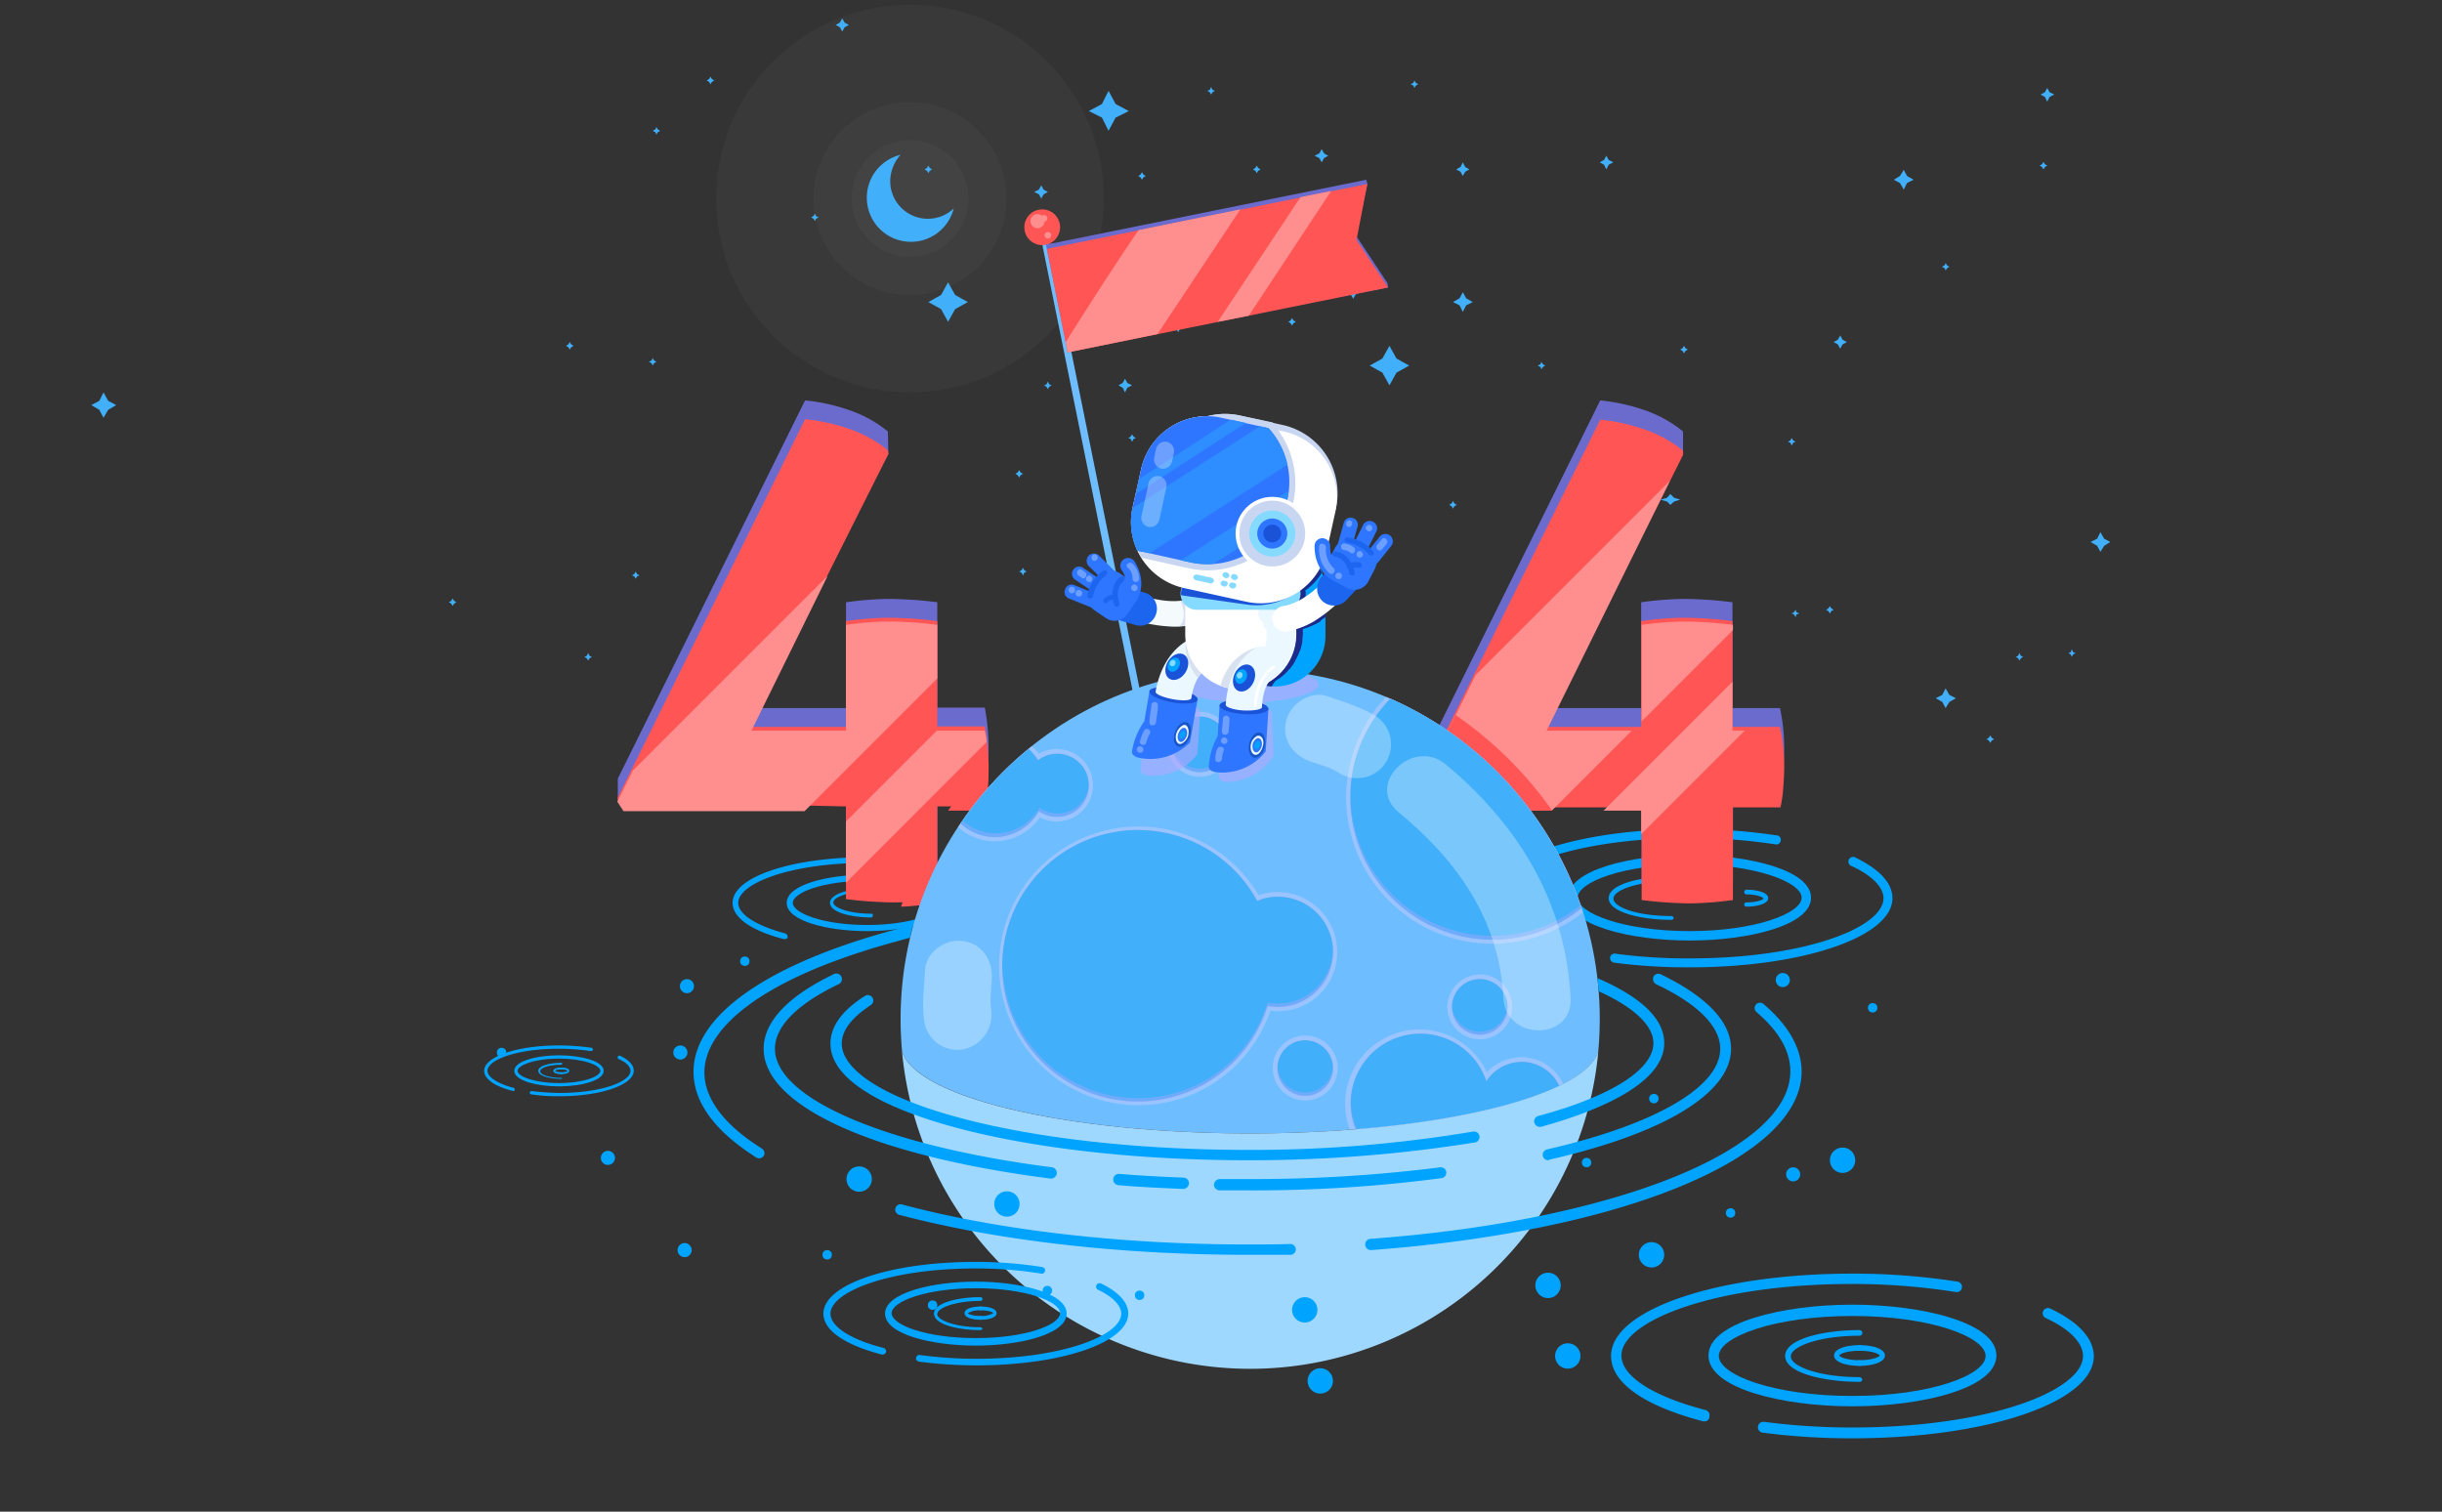<svg id="OBJECTS" xmlns="http://www.w3.org/2000/svg" viewBox="0 0 519 321.3"><rect x="0" y="0" width="519" height="321.3" fill="#333333" stroke="none"/><defs><clipPath id="clip-path"><path d="M339.9 222c0 10.5-33.2 18.9-74.2 18.9s-74.2-8.5-74.2-18.9c-6-13.9-14.7-98.7 74.2-98.7 95.8 0 77.9 88.8 74.2 98.7z" fill="none"/></clipPath><style>.cls-16,.cls-2{fill:#fff}.cls-2{opacity:.03;isolation:isolate}.cls-3{fill:#41aff9}.cls-4{fill:#00a4ff}.cls-11{opacity:.4}.cls-6{fill:#6ebdff}.cls-7{fill:#f55}.cls-8{fill:#6b6bce}.cls-9{fill:#ff8f8f}.cls-10{clip-path:url(#clip-path)}.cls-12{fill:#dad0ff}.cls-13{fill:#b2a7ff}.cls-15{opacity:.3}.cls-20{fill:#d8e1ef}.cls-21{fill:#1c66ef}.cls-22{fill:#2e76ff}.cls-23{fill:#1a53d8}.cls-24{fill:#ebf8ff}.cls-25{fill:#85daff}.cls-26{fill:#1756c7}.cls-27{fill:#c9d6f1}</style></defs><circle class="cls-2" cx="193.4" cy="42.2" r="41.2"/><circle class="cls-2" cx="193.4" cy="42.2" r="20.5"/><circle class="cls-2" cx="193.4" cy="42.2" r="12.4"/><path class="cls-3" d="M197.2 46.5a8 8 0 01-8-8 8.5 8.5 0 012.2-5.6 9.38 9.38 0 1011.3 11.4 8 8 0 01-5.5 2.2zm98.1 27l1.5 2.7 2.7 1.5-2.7 1.5-1.5 2.7-1.5-2.7-2.7-1.5 2.7-1.5 1.5-2.7zm-59.7-54.2l1.5 2.8 2.8 1.5-2.8 1.4-1.5 2.8-1.4-2.8-2.8-1.4 2.8-1.5 1.4-2.8zM201.5 60l1.5 2.7 2.7 1.5-2.7 1.5-1.5 2.7-1.5-2.7-2.7-1.5 2.7-1.5 1.5-2.7zm109.4 2.1l.7 1.3 1.4.8-1.4.7-.7 1.4-.7-1.4-1.4-.7 1.4-.8.7-1.3zm93.7-26l.7 1.3 1.4.8-1.4.7-.7 1.4-.8-1.4-1.3-.7 1.3-.8.8-1.3zm41.8 77l.8 1.4 1.3.7-1.3.8-.8 1.3-.7-1.3-1.4-.8 1.4-.7.7-1.4zm-81.9 36.5l.8 1.4 1.3.8-1.3.7-.8 1.4-.7-1.4-1.4-.7 1.4-.8.7-1.4zm-38.7-7.9l.7 1.3 1.4.8-1.4.7-.7 1.4-.8-1.4-1.3-.7 1.3-.8.8-1.3zm87.7 4.6l.8 1.4 1.4.7-1.4.8-.8 1.3-.7-1.3-1.4-.8 1.4-.7.7-1.4zm-269.3-2.5l.8 1.3 1.3.8-1.3.7-.8 1.4-.7-1.4-1.4-.7 1.4-.8.7-1.3zM355 105l.8.8 1.3.4-1.3.4-.8.7-.7-.7-1.4-.4 1.4-.4.7-.8zm-74.1-73.3l.5.9.9.5-.9.5-.5.9-.5-.9-1-.5 1-.5.5-.9zm19.7-14.6l.3.5.5.3-.5.3-.3.5-.2-.5-.6-.3.6-.3.2-.5zm-33.5 18.1l.3.5.5.3-.5.3-.3.5-.3-.5-.5-.3.5-.3.3-.5zm-9.7-16.7l.3.6.5.2-.5.3-.3.5-.3-.5-.5-.3.5-.2.3-.6zm-14.7 18.1l.3.5.5.3-.5.3-.3.5-.3-.5-.5-.3.5-.3.3-.5zm31.9 31l.3.5.5.3-.5.3-.3.5-.3-.5-.5-.3.5-.3.3-.5zm-34 24.7l.3.5.5.3-.5.2-.3.6-.3-.6-.5-.2.5-.3.3-.5zm15.1 10.5l.3.5.5.3-.5.3-.3.5-.2-.5-.6-.3.6-.3.2-.5zm-38.3 17.9l.3.5.5.3-.5.2-.3.6-.3-.6-.5-.2.5-.3.3-.5zm-82.3.8l.3.5.5.3-.5.2-.3.5-.3-.5-.5-.2.5-.3.3-.5zm-38.9 5.7l.3.5.5.3-.5.3-.3.5-.3-.5-.5-.3.5-.3.3-.5zm28.8 11.6l.3.6.5.2-.5.3-.3.5-.3-.5-.5-.3.5-.2.3-.6zm61.2-10.8l.3.5.5.3-.5.3-.3.5-.3-.5-.5-.3.5-.3.3-.5zm11.9 10l.3.6.5.2-.5.3-.3.5-.3-.5-.5-.3.5-.2.3-.6zm190.8-9.2l.3.5.5.3-.5.3-.3.5-.3-.5-.5-.3.5-.3.3-.5zm-98.3-7.3l.3.5.5.3-.5.2-.3.5-.3-.5-.5-.2.5-.3.3-.5zm90.2-28.4l.3.5.5.3-.5.2-.3.6-.3-.6-.5-.2.5-.3.3-.5zm59.5 44.9l.3.6.5.2-.5.3-.3.5-.2-.5-.5-.3.5-.2.2-.6zM423 156.3l.3.5.5.3-.5.3-.3.5-.3-.5-.5-.3.5-.3.3-.5zm-41.4-26.7l.2.5.6.3-.6.2-.2.6-.3-.6-.5-.2.5-.3.3-.5zm-28.7.8l.3.5.5.3-.5.2-.3.6-.3-.6-.5-.2.5-.3.3-.5zm5-56.9l.3.5.5.3-.5.3-.3.5-.3-.5-.5-.3.5-.3.3-.5zm-236.8-.8l.3.5.5.3-.5.3-.3.5-.3-.5-.5-.3.5-.3.3-.5zm52.1-27.3l.2.5.6.3-.6.3-.2.5-.3-.5-.5-.3.5-.3.3-.5zm24.1-10.2l.3.5.5.3-.5.3-.3.5-.3-.5-.5-.3.5-.3.3-.5zM151 16.3l.3.5.5.3-.5.3-.3.5-.3-.5-.5-.3.5-.3.3-.5zm71.7 64.8l.3.6.5.2-.5.3-.3.5-.3-.5-.5-.3.5-.2.3-.6zm-84-5l.3.5.5.3-.5.3-.3.5-.2-.5-.6-.3.6-.3.2-.5zm274.8-20.2l.3.5.5.3-.5.3-.3.5-.2-.5-.6-.3.6-.3.2-.5zm20.8-21.5l.3.5.5.3-.5.3-.3.5-.3-.5-.5-.3.5-.3.3-.5zM139.5 27l.3.5.5.3-.5.3-.3.5-.2-.5-.6-.3.6-.3.2-.5zm77.1 72.9l.3.5.5.3-.5.3-.3.5-.3-.5-.5-.3.5-.3.3-.5zm92.2 6.6l.3.5.5.3-.5.3-.3.5-.3-.5-.5-.3.5-.3.3-.5zm18.8-29.6l.3.5.5.3-.5.3-.3.5-.2-.5-.6-.3.6-.3.2-.5zm7.1 36.7l.3.5.5.3-.5.3-.3.5-.3-.5-.5-.3.5-.3.3-.5zm94.5 25.2l.3.6.5.2-.5.3-.3.5-.3-.5-.5-.3.5-.2.3-.6zM310.9 34.5l.5 1 .9.5-.9.5-.5.9-.5-.9-.9-.5.9-.5.5-1zm124.2-15.8l.5.9 1 .5-1 .5-.5 1-.5-1-.9-.5.9-.5.5-.9zm-44 52.6l.5.9.9.5-.9.5-.5.9-.5-.9-.9-.5.9-.5.5-.9zM262.6 90.5l.6.9.9.5-.9.5-.6 1-.5-1-.9-.5.9-.5.5-.9zM179 3.9l.5.9.9.5-.9.5-.5.9-.5-.9-.9-.5.9-.5.5-.9zm42.3 35.5l.5.9.9.5-.9.5-.5.9-.5-.9-1-.5 1-.5.5-.9zm17.8 41.1l.5.9 1 .5-1 .5-.5 1-.5-1-.9-.5.9-.5.5-.9zm11.3-12.7l.5.9 1 .5-1 .5-.5.9-.5-.9-.9-.5.9-.5.5-.9zM168 103.6l.5.9.9.5-.9.6-.5.9-.5-.9-.9-.6.9-.5.5-.9zm173.4-70.5l.5.9 1 .5-1 .5-.5 1-.5-1-.9-.5.9-.5.5-.9zm-53.8 27.5l.5 1 .9.5-.9.5-.5.9-.5-.9-.9-.5.9-.5.5-1z"/><path class="cls-4" d="M166.8 199.6h-.2c-7-1.8-10.9-4.6-10.9-7.7 0-5.5 12.5-9.7 28.5-9.7a81.25 81.25 0 0112.4.9c.3.1.6.4.5.7s-.4.6-.7.5a78.6 78.6 0 00-12.2-.9c-16.3 0-27.3 4.4-27.3 8.5 0 2.4 3.7 4.8 10 6.5a.79.79 0 01.5.8c0 .2-.3.4-.6.4z"/><path class="cls-4" d="M184.3 197.9c-8.3 0-17.1-2.1-17.1-6s8.8-6 17.1-6 17.1 2.1 17.1 6-8.9 6-17.1 6zm0-10.7c-9.3 0-15.8 2.5-15.8 4.7s6.5 4.7 15.8 4.7 15.8-2.5 15.8-4.7-6.5-4.7-15.8-4.7z"/><path class="cls-4" d="M185.2 195c-4.3 0-8.8-1.1-8.8-3.1s4.5-3.1 8.8-3.1a.3.3 0 010 .6c-4.8 0-8.1 1.3-8.1 2.4s3.3 2.4 8.1 2.4a.27.27 0 01.3.3c0 .3-.2.5-.3.5zm173.9 10.6a119 119 0 01-16.1-1 1 1 0 01-.8-1.1.94.94 0 011.1-.8 115.52 115.52 0 0015.8 1c24.6 0 41.2-6.6 41.2-12.8 0-2.3-2.4-4.8-6.7-6.8a1 1 0 11.8-1.8c5.1 2.5 7.8 5.4 7.8 8.6 0 8.2-19 14.7-43.1 14.7zm-26.4-3h-.2c-10.6-2.8-16.5-6.9-16.5-11.7 0-8.2 18.9-14.7 43.1-14.7a124.87 124.87 0 0118.8 1.4 1 1 0 01-.3 1.9 120.84 120.84 0 00-18.5-1.4c-24.6 0-41.2 6.6-41.2 12.8 0 3.7 5.6 7.3 15.1 9.8a1 1 0 01.7 1.2 1.2 1.2 0 01-1 .7z"/><path class="cls-4" d="M359.1 199.9c-12.5 0-25.8-3.2-25.8-9.1s13.3-9.1 25.8-9.1 25.8 3.2 25.8 9.1-13.3 9.1-25.8 9.1zm0-16.2c-14.1 0-23.8 3.8-23.8 7.1s9.8 7.1 23.8 7.1 23.8-3.8 23.8-7.1-9.8-7.1-23.8-7.1z"/><path class="cls-4" d="M355.2 195.5c-6.4 0-13.3-1.6-13.3-4.6s6.8-4.6 13.3-4.6a.5.5 0 010 1c-7.2 0-12.3 1.9-12.3 3.7s5 3.7 12.3 3.7a.47.47 0 01.5.5c0 .1-.3.3-.5.3zm16-2.8c2.2 0 4.6-.6 4.6-1.8s-2.4-1.8-4.6-1.8a.5.5 0 000 1c2.3 0 3.5.6 3.6.9-.1.2-1.3.8-3.6.8a.47.47 0 00-.5.5.46.46 0 00.5.4z"/><path transform="rotate(-11.48 225.167 63.281)" style="isolation:isolate" opacity=".4" fill="#ffa53e" d="M224.59 51.61h1.2v23.4h-1.2z"/><path class="cls-6" d="M244.1 155.8a.78.78 0 01-.6.9.78.78 0 01-.9-.6l-21-103.7a.78.78 0 01.6-.9.78.78 0 01.9.6z"/><circle class="cls-7" cx="221.5" cy="48.3" r="3.8"/><path class="cls-8" d="M294.9 60.2l.1.9-68.2 13-4.5-22.1 68.1-13.8.2.9-2.4 11 6.7 10.1zm-95.7 90.3V128c-1.7-.2-3.4-.4-5.1-.5s-3.4-.2-5.1-.2-3.1.1-4.6.2-3 .3-4.6.5v22.5h-20.1l29.1-54-.1-4.8a26.64 26.64 0 00-8.4-4.6 40.81 40.81 0 00-9.2-2l-39.8 80.4v4.4l48.5-2.5v19.7c1.7.2 3.4.4 5.1.5s3.4.2 5.1.2 3.1-.1 4.6-.2 3-.3 4.6-.5v-19.7h10.1a26.54 26.54 0 00.6-4.2c.1-1.5.2-3 .2-4.4a46 46 0 00-.8-8.4h-10.1zm179.1 0h-10.1V128c-1.7-.2-3.4-.4-5.1-.5s-3.4-.2-5.1-.2-3.1.1-4.6.2-3 .3-4.6.5v22.5h-20.1l29-58.8a26.64 26.64 0 00-8.4-4.6 40.81 40.81 0 00-9.2-2l-39.8 80.4 1.3 2h47.3v19.7c1.7.2 3.4.4 5.1.5s3.4.2 5.1.2 3.1-.1 4.6-.2 3-.3 4.6-.5v-19.7h10.1a26.54 26.54 0 00.6-4.2c.1-1.5.2-3 .2-4.4a40 40 0 00-.9-8.4z"/><path class="cls-8" d="M357.7 91.8v4.9h-1.9l-2.7-1.2a9.21 9.21 0 01-.6-2.4c.1-.5-.5-1.1 0-1.2"/><path class="cls-7" d="M295 61.1l-68.1 13.8-4.4-22 68.1-13.8-2.3 11.9 6.7 10.1zm-95.8 93.4V132c-1.7-.2-3.4-.4-5.1-.5s-3.4-.2-5.1-.2-3.1.1-4.6.2-3 .3-4.6.5v22.5h-20.1l29.1-58-.1-.8a26.64 26.64 0 00-8.4-4.6 40.81 40.81 0 00-9.2-2l-39.8 80.4v.8l48.5 1.1v19.7c1.7.2 3.4.4 5.1.5s3.4.2 5.1.2 3.1-.1 4.6-.2 3-.3 4.6-.5v-19.7h10.1a26.54 26.54 0 00.6-4.2c.1-1.5.2-3 .2-4.4a46 46 0 00-.8-8.4h-10.1zm179.1 0h-10.1V132c-1.7-.2-3.4-.4-5.1-.5s-3.4-.2-5.1-.2-3.1.1-4.6.2-3 .3-4.6.5v22.5h-20.1l29-57.8v-.9a26.64 26.64 0 00-8.4-4.6 40.81 40.81 0 00-9.2-2l-39.8 80.4 1.3 2h47.3v19.7c1.7.2 3.4.4 5.1.5s3.4.2 5.1.2 3.1-.1 4.6-.2 3-.3 4.6-.5v-19.7h10.1a26.54 26.54 0 00.6-4.2c.1-1.5.2-3 .2-4.4a38.86 38.86 0 00-.9-8.5z"/><path class="cls-9" d="M258.8 68.4l6.6-1.3 17.5-26.5-6.5 1.3-17.6 26.5zm4.8-23.9L242 48.9c-4.3 6.2-10.4 15.7-15.5 23.8l.4 2.2L246 71z"/><circle class="cls-9" cx="220.5" cy="47" r="1.5"/><circle class="cls-9" cx="221.9" cy="46.4" r=".7"/><circle class="cls-9" cx="222.7" cy="50" r=".7"/><path class="cls-9" d="M358.1 132.1c-1.6 0-3.1.1-4.6.2s-3 .3-4.6.5v20.5l19.4-19.4v-1.1c-1.7-.2-3.4-.4-5.1-.5s-3.4-.2-5.1-.2z"/><path class="cls-9" d="M346.8 155.3h-18.1l26.2-53.1-41.3 41.3-13.3 26.9 1.2 1.9h28.3l17-17zm2 22l22-22h-2.6v-10.4l-27.4 27.4h8v5zm-149.6-33.1v-11.4c-1.7-.2-3.4-.4-5.1-.5s-3.4-.2-5.1-.2-3.1.1-4.6.2-3 .3-4.6.5v22.5h-20.1l16.2-32.9-41.4 41.4-3.3 6.6 1.3 2H171zm10.5 13.5a20 20 0 00-.4-2.4h-10.1v-.1l-19.4 19.4v13z"/><g class="cls-10"><path class="cls-7" d="M309.4 152l-9.1 18.3 1.3 2h28.3a82.38 82.38 0 00-20.5-20.3zm-100.1 20.3a26.54 26.54 0 00.6-4.2c.1-1.5.2-3 .2-4.4v-1.8a86.37 86.37 0 00-8.6 10.4zm-17.8 20.4c1 0 2-.1 3-.2 1.5-.1 3-.3 4.6-.5v-16.1a84.79 84.79 0 00-7.6 16.8z"/></g><g class="cls-10"><circle class="cls-6" cx="265.7" cy="216.6" r="74.3"/></g><g class="cls-10"><g class="cls-11"><path class="cls-12" d="M203.6 175.8a11.88 11.88 0 007.8 3 11.42 11.42 0 009.6-5.1 7.4 7.4 0 003.6.9 7.7 7.7 0 000-15.4 7.46 7.46 0 00-3.8 1 7.52 7.52 0 00-1.5-1.6 73.49 73.49 0 00-15.7 17.2zm44.5-17.6a6.9 6.9 0 106.9-6.9 6.91 6.91 0 00-6.9 6.9zm36.1 44.1a12.72 12.72 0 00-12.7-12.7 10.88 10.88 0 00-4 .7 29.62 29.62 0 102.5 24.5 12.5 12.5 0 0014.2-12.5zM270.5 227a6.9 6.9 0 106.9-6.9 6.91 6.91 0 00-6.9 6.9zm62.7 7.6a9.92 9.92 0 00-9.9-9.9 10.07 10.07 0 00-7.3 3.2 15.8 15.8 0 100 13.4 9.85 9.85 0 007.2 3.2 10 10 0 0010-9.9z"/><path class="cls-12" d="M307.6 214a6.9 6.9 0 106.9-6.9 7 7 0 00-6.9 6.9zm-13-65.9a31.13 31.13 0 0022.6 52.5 31.4 31.4 0 0019.3-6.7 75.11 75.11 0 00-41.9-45.8z"/></g></g><g class="cls-10"><path class="cls-13" d="M271.6 190.6a10.49 10.49 0 00-4.4.9 28.84 28.84 0 102.2 22.3 16.35 16.35 0 002.2.2 11.7 11.7 0 000-23.4z"/><circle class="cls-13" cx="255" cy="158.2" r="5.9"/><circle class="cls-13" cx="314.5" cy="214" r="5.9"/><circle class="cls-13" cx="277.4" cy="227" r="5.9"/><path class="cls-13" d="M317.2 199.7a29.62 29.62 0 0018.9-6.7 74.69 74.69 0 00-40.6-44.5 29.8 29.8 0 00-8.5 21 30.17 30.17 0 0030.2 30.2zm6.2 26a9 9 0 00-7.5 4.1 14.8 14.8 0 100 9.4 8.78 8.78 0 007.5 4.1 8.8 8.8 0 100-17.6zm-102.6-53.3a6.45 6.45 0 003.9 1.2 6.7 6.7 0 10-4.1-12 9.14 9.14 0 00-2-2.4 74.63 74.63 0 00-14.4 15.8 10.63 10.63 0 007.3 2.9 10.81 10.81 0 009.3-5.5z"/></g><g class="cls-10"><path class="cls-3" d="M308.6 214a5.9 5.9 0 105.9-5.9 5.91 5.91 0 00-5.9 5.9zm8.6-14.3a29.62 29.62 0 0018.9-6.7 74.69 74.69 0 00-40.6-44.5 29.8 29.8 0 00-8.5 21 30.17 30.17 0 0030.2 30.2zM255 164.1a5.9 5.9 0 10-5.9-5.9 5.85 5.85 0 005.9 5.9zm16.6 26.5a10.49 10.49 0 00-4.4.9 28.84 28.84 0 102.2 22.3 16.35 16.35 0 002.2.2 11.7 11.7 0 000-23.4zm51.8 35.1a9 9 0 00-7.5 4.1 14.8 14.8 0 100 9.4 8.78 8.78 0 007.5 4.1 8.8 8.8 0 100-17.6zm-46-4.6a5.9 5.9 0 105.9 5.9 6 6 0 00-5.9-5.9zm-56.6-48.7a6.45 6.45 0 003.9 1.2 6.7 6.7 0 10-4.1-12 9.14 9.14 0 00-2-2.4 74.63 74.63 0 00-14.4 15.8 10.63 10.63 0 007.3 2.9 10.81 10.81 0 009.3-5.5z"/></g><g class="cls-10"><g class="cls-11"><path class="cls-13" d="M220.8 172.4a6.45 6.45 0 003.9 1.2 6.79 6.79 0 006.8-6.7v-.4a6.78 6.78 0 01-6.7 6.4 7.47 7.47 0 01-3.9-1.2 10.68 10.68 0 01-9.3 5.4 10.32 10.32 0 01-6.9-2.6c-.1.2-.2.3-.3.5a10.63 10.63 0 007.3 2.9 10.74 10.74 0 009.1-5.5zm93.7 47.6a5.85 5.85 0 005.9-5.9v-.4a5.91 5.91 0 01-11.8 0v.4a5.91 5.91 0 005.9 5.9zM255 164.1a5.85 5.85 0 005.9-5.9v-.4a5.91 5.91 0 01-11.8 0v.4a5.85 5.85 0 005.9 5.9zm22.4 68.1a5.9 5.9 0 01-5.9-5.5v.4a5.9 5.9 0 0011.8 0v-.4a6 6 0 01-5.9 5.5zm39.8-33.3a30.22 30.22 0 01-30.2-29.8v.4a30.17 30.17 0 0030.2 30.2 29.62 29.62 0 0018.9-6.7c-.1-.2-.1-.4-.2-.6a29.68 29.68 0 01-18.7 6.5zm6.2 43.8a9 9 0 01-7.5-4.1 14.78 14.78 0 01-28.8-4.4v.4a14.78 14.78 0 0028.8 4.7 8.78 8.78 0 007.5 4.1 8.92 8.92 0 008.9-8.9v-.4a8.93 8.93 0 01-8.9 8.6zm-51.8-29.4a15 15 0 01-2.2-.2 28.79 28.79 0 01-56.3-8.1v.4a28.79 28.79 0 0056.3 8.5 16.35 16.35 0 002.2.2 11.65 11.65 0 0011.7-11.7v-.4a11.77 11.77 0 01-11.7 11.3z"/></g></g><path d="M265.7 240.9c-39.1 0-71.2-7.7-74-17.5a74.31 74.31 0 00148 0c-2.9 9.8-34.9 17.5-74 17.5z" fill="#9fd8ff"/><path class="cls-4" d="M223.5 250.5h-.2c-37.6-4.8-61-15.4-61-27.6 0-5.7 5.1-11.1 14.8-15.8a1.19 1.19 0 111.1 2.1c-8.8 4.2-13.5 9-13.5 13.7 0 10.6 23.7 20.7 58.9 25.2a1.2 1.2 0 011 1.3 1.27 1.27 0 01-1.1 1.1zm28 2.2c-4.7-.2-9.3-.4-13.8-.8a1.2 1.2 0 01.2-2.4c4.5.4 9.1.6 13.7.8a1.2 1.2 0 011.1 1.2 1.29 1.29 0 01-1.2 1.2zm13.6.3h-5.9a1.22 1.22 0 01-1.2-1.2 1.29 1.29 0 011.2-1.2h5.9a315.76 315.76 0 0041-2.5 1.16 1.16 0 01.3 2.3 303.11 303.11 0 01-41.3 2.6zm63.9-6.4a1.17 1.17 0 01-1.1-.9 1.16 1.16 0 01.9-1.4c23.1-5.3 36.8-13.3 36.8-21.4 0-4.7-4.7-9.5-13.6-13.7a1.3 1.3 0 01-.6-1.6 1.17 1.17 0 011.6-.5c9.7 4.7 14.9 10.1 14.9 15.8 0 9.4-14.1 18-38.7 23.6 0 .1-.1.1-.2.1z"/><path class="cls-4" d="M265.1 246.6c-32.6 0-62.4-4.9-77.8-12.7-7.2-3.7-10.8-7.7-10.8-12.1 0-3.6 2.4-7 7.3-10.1a1.15 1.15 0 111.3 1.9c-4.1 2.7-6.2 5.4-6.2 8.2 0 3.4 3.3 6.9 9.5 10.1 15.1 7.7 44.5 12.5 76.7 12.5a282.67 282.67 0 0048-3.9 1.18 1.18 0 01.5 2.3 301.17 301.17 0 01-48.5 3.8zm74.4-38.7c.1.9.2 1.8.3 2.8 7.5 3.4 11.6 7.3 11.6 11 0 5.6-8.9 11.3-24.5 15.5a1.14 1.14 0 00-.8 1.4 1.17 1.17 0 001.1.9h.3c9.8-2.7 26.2-8.5 26.2-17.8 0-5.4-5.4-10-14.2-13.8z"/><path class="cls-4" d="M183.1 202.3c3.3-1.1 6.7-2 10.3-3a26.81 26.81 0 01.7-2.7c-28.5 7-46.7 18.3-46.7 31.2 0 6.5 4.5 12.6 13.3 18.2a1.42 1.42 0 00.6.2 1.23 1.23 0 001-.5 1.16 1.16 0 00-.4-1.6c-8-5-12.2-10.6-12.2-16.2.1-9.5 12.2-18.8 33.4-25.6zm82 64.4c-26.9 0-53.2-3-74-8.5a1.14 1.14 0 01.6-2.2c20.6 5.5 46.7 8.5 73.4 8.5 3 0 6.1 0 9.1-.1a1.15 1.15 0 11.1 2.3zm26.3-1a1.2 1.2 0 01-.1-2.4c51.7-3.8 89.2-18.8 89.2-35.6q0-6.45-7.2-12.6a1.13 1.13 0 011.5-1.7c5.3 4.5 8.1 9.4 8.1 14.4-.1 18.3-37.7 33.9-91.5 37.9z"/><circle class="cls-4" cx="333.2" cy="288.2" r="2.7"/><circle class="cls-4" cx="351" cy="266.7" r="2.7"/><circle class="cls-4" cx="277.3" cy="278.4" r="2.7"/><circle class="cls-4" cx="214" cy="255.9" r="2.7"/><circle class="cls-4" cx="182.6" cy="250.6" r="2.7"/><circle class="cls-4" cx="280.6" cy="293.5" r="2.7"/><circle class="cls-4" cx="367.8" cy="257.8" r="1"/><circle class="cls-4" cx="398" cy="214.2" r="1"/><circle class="cls-4" cx="158.3" cy="204.3" r="1"/><circle class="cls-4" cx="106.6" cy="223.7" r="1"/><circle class="cls-4" cx="337.2" cy="247.1" r="1"/><circle class="cls-4" cx="351.5" cy="233.5" r="1"/><circle class="cls-4" cx="175.8" cy="266.7" r="1"/><circle class="cls-4" cx="198.2" cy="277.4" r="1"/><circle class="cls-4" cx="242.2" cy="275.3" r="1"/><circle class="cls-4" cx="222.6" cy="274.3" r="1"/><circle class="cls-4" cx="391.6" cy="246.6" r="2.7"/><circle class="cls-4" cx="329" cy="273.2" r="2.7"/><circle class="cls-4" cx="378.9" cy="208.3" r="1.5"/><circle class="cls-4" cx="381.1" cy="249.6" r="1.5"/><circle class="cls-4" cx="145.5" cy="265.7" r="1.5"/><circle class="cls-4" cx="129.2" cy="246.1" r="1.5"/><circle class="cls-4" cx="146" cy="209.6" r="1.5"/><circle class="cls-4" cx="144.6" cy="223.7" r="1.5"/><path class="cls-4" d="M393.7 305.7a146.11 146.11 0 01-19.1-1.2 1.16 1.16 0 01.3-2.3 142.59 142.59 0 0018.8 1.2c29.3 0 49-7.9 49-15.2 0-2.8-2.8-5.7-8-8.1a1.12 1.12 0 011-2c6.1 2.9 9.3 6.4 9.3 10.2-.1 9.7-22.6 17.4-51.3 17.4zm-31.4-3.6h-.3c-12.6-3.3-19.6-8.2-19.6-13.9 0-9.8 22.5-17.5 51.3-17.5a143.2 143.2 0 0122.3 1.7 1.12 1.12 0 11-.4 2.2 140.24 140.24 0 00-22-1.7c-29.3 0-49 7.9-49 15.2 0 4.4 6.7 8.7 17.9 11.6a1.14 1.14 0 01.8 1.4 1 1 0 01-1 1z"/><path class="cls-4" d="M393.7 298.9c-14.9 0-30.6-3.8-30.6-10.8s15.8-10.8 30.6-10.8 30.6 3.8 30.6 10.8-15.8 10.8-30.6 10.8zm0-19.2c-16.7 0-28.4 4.5-28.4 8.5s11.6 8.5 28.4 8.5 28.3-4.5 28.3-8.5-11.6-8.5-28.3-8.5z"/><path class="cls-4" d="M395.2 293.7c-7.6 0-15.8-1.9-15.8-5.5s8.1-5.5 15.8-5.5a.6.6 0 010 1.2c-8.6 0-14.6 2.3-14.6 4.4s6 4.4 14.6 4.4a.65.65 0 01.6.6.59.59 0 01-.6.4z"/><path class="cls-4" d="M395.2 290.3a.6.6 0 010-1.2c2.8 0 4.2-.7 4.3-1-.1-.3-1.5-1-4.3-1a.6.6 0 010-1.2c2.6 0 5.4.7 5.4 2.2s-2.8 2.2-5.4 2.2z"/><path class="cls-4" d="M395.2 290.3c-2.6 0-5.4-.7-5.4-2.2s2.8-2.2 5.4-2.2a.6.6 0 110 1.2c-2.8 0-4.2.7-4.3 1 .1.3 1.5 1 4.3 1a.65.65 0 01.6.6.53.53 0 01-.6.6zm-187.8-.1a94.57 94.57 0 01-12.1-.8c-.4-.1-.7-.4-.6-.8s.4-.7.8-.6a91.43 91.43 0 0011.9.8c18.5 0 30.9-5 30.9-9.6 0-1.7-1.8-3.6-5-5.1a.74.74 0 01.7-1.3c3.8 1.8 5.8 4.1 5.8 6.4-.1 6.2-14.3 11-32.4 11zm-19.8-2.3h-.2c-8-2.1-12.4-5.2-12.4-8.7 0-6.2 14.2-11 32.4-11a90.58 90.58 0 0114.1 1.1c.4.1.7.4.6.8s-.4.7-.8.6a87 87 0 00-13.9-1.1c-18.5 0-30.9 5-30.9 9.6 0 2.7 4.2 5.5 11.3 7.3a.72.72 0 01.5.9.75.75 0 01-.7.5z"/><path class="cls-4" d="M207.4 286c-9.4 0-19.3-2.4-19.3-6.8s10-6.8 19.3-6.8 19.3 2.4 19.3 6.8-10 6.8-19.3 6.8zm0-12.2c-10.5 0-17.9 2.8-17.9 5.3s7.3 5.3 17.9 5.3 17.9-2.8 17.9-5.3-7.4-5.3-17.9-5.3z"/><path class="cls-4" d="M208.4 282.7c-4.8 0-9.9-1.2-9.9-3.5s5.1-3.5 9.9-3.5a.4.4 0 010 .8c-5.4 0-9.2 1.5-9.2 2.8s3.8 2.8 9.2 2.8a.43.43 0 01.4.4c-.1 0-.2.2-.4.2z"/><path class="cls-4" d="M208.4 280.5a.4.4 0 010-.8 4.85 4.85 0 002.7-.6c0-.2-1-.6-2.7-.6a.4.4 0 010-.8c1.6 0 3.4.4 3.4 1.4s-1.8 1.4-3.4 1.4z"/><path class="cls-4" d="M208.4 280.5c-1.6 0-3.4-.4-3.4-1.4s1.8-1.4 3.4-1.4a.4.4 0 010 .8 4.85 4.85 0 00-2.7.6c.1.2 1 .6 2.7.6a.43.43 0 01.4.4c-.1.3-.2.4-.4.4zM118.8 233a38.14 38.14 0 01-5.9-.4c-.2 0-.3-.2-.3-.4s.2-.3.4-.3a54.62 54.62 0 005.8.4c9.1 0 15.2-2.4 15.2-4.7 0-.9-.9-1.8-2.5-2.5a.38.38 0 01.3-.7c1.9.9 2.9 2 2.9 3.2-.1 3-7 5.4-15.9 5.4zm-9.7-1.1c-4-1-6.2-2.6-6.2-4.3 0-3 7-5.4 15.9-5.4a49.73 49.73 0 016.9.5c.2 0 .3.2.3.4s-.2.3-.4.3a48.26 48.26 0 00-6.8-.5c-9.1 0-15.2 2.4-15.2 4.7 0 1.3 2.1 2.7 5.5 3.6.2 0 .3.2.3.4a.32.32 0 01-.3.3z"/><path class="cls-4" d="M118.8 230.9c-4.6 0-9.5-1.2-9.5-3.3s4.9-3.3 9.5-3.3 9.5 1.2 9.5 3.3-4.9 3.3-9.5 3.3zm0-5.9c-5.2 0-8.8 1.4-8.8 2.6s3.6 2.6 8.8 2.6 8.8-1.4 8.8-2.6-3.6-2.6-8.8-2.6z"/><path class="cls-4" d="M119.3 229.3c-2.4 0-4.9-.6-4.9-1.7s2.5-1.7 4.9-1.7a.2.2 0 110 .4c-2.7 0-4.5.7-4.5 1.4s1.9 1.4 4.5 1.4a.22.22 0 01.2.2c-.1-.1-.1 0-.2 0z"/><path class="cls-4" d="M119.3 228.3a.2.2 0 110-.4c.9 0 1.3-.2 1.3-.3s-.5-.3-1.3-.3a.2.2 0 110-.4c.8 0 1.7.2 1.7.7s-.9.7-1.7.7z"/><path class="cls-4" d="M119.3 228.3c-.8 0-1.7-.2-1.7-.7s.9-.7 1.7-.7a.2.2 0 110 .4c-.9 0-1.3.2-1.3.3s.5.3 1.3.3a.22.22 0 01.2.2c-.1.1-.1.2-.2.2z"/><g class="cls-15"><path class="cls-16" d="M307.3 162.5c15.4 12.8 25.5 29.3 26.5 49.6.5 9.2-13.8 9.2-14.3 0-.8-16.6-9.8-29.2-22.3-39.5-7.1-5.9 3.1-16 10.1-10.1z"/></g><g class="cls-15"><path class="cls-16" d="M284.8 164.4a10.93 10.93 0 00-1.5-.8c-.7-.3-.7-.3.2 0-.3-.1-.7-.3-1-.4-1.4-.5-2.7-.9-4.1-1.4-3.7-1.3-6.1-4.8-5-8.8 1-3.5 5.1-6.3 8.8-5 3.4 1.2 6.8 2.2 9.9 4a7.19 7.19 0 11-7.3 12.4z"/></g><g class="cls-15"><path class="cls-16" d="M210.7 214.9c-.1-.6-.1-1.1-.2-1.7v-.9c.1-1.4.2-2.9.3-4.3.2-3.9-2.1-7.5-6.2-8-3.6-.5-7.8 2.3-8 6.2-.2 3.6-.7 7.1-.2 10.7a7.18 7.18 0 008 6.2 7.57 7.57 0 006.3-8.2z"/></g><path class="cls-3" d="M22 83.4l1 1.8 1.7.9-1.7 1-1 1.7-.9-1.7-1.7-1 1.7-.9.9-1.8z"/><path d="M280.2 145.5c0-.8-1-1.5-2.8-2.1l.1-.1c-.2 0-.4-.1-.6-.1a42.07 42.07 0 00-11.9-1.4c-5.5 0-10.3.7-13 1.8-1.6.3-3.3.7-4.9 1.1a20.67 20.67 0 00-1.1 5c-.9.2-1.4.5-1.4.9l-.4 6.5a14.53 14.53 0 00-1.8 6.5s-.2.9 1.4 1.2a11.89 11.89 0 0010.7-4.5l.6-9.2c0-.4-.5-.7-1.3-1 .1-.8.2-1.5.3-2a40.31 40.31 0 007.1 1c0 .5-.1 1.1-.1 1.7-.8.3-1.3.7-1.3 1.1l.3 6.5a14.67 14.67 0 00-1.1 6.7s0 1 1.5 1.1a11.81 11.81 0 0010.2-5.6l-.4-9.2c0-.4-.5-.7-1.4-.9v-1.3c6.5-.6 11.3-2 11.3-3.7z" style="isolation:isolate" opacity=".6" fill="#b2a7ff"/><path class="cls-4" d="M281.7 135.2a10.71 10.71 0 01-10.7 10.7 10.71 10.71 0 01-10.7-10.7v-9.6a10.71 10.71 0 0110.7-10.7 10.71 10.71 0 0110.7 10.7z"/><path d="M281.7 131.2v-5.6a14.92 14.92 0 00-.2-2.1 5 5 0 00-.4 1.3 18.43 18.43 0 01-3.9 2.8 3.19 3.19 0 00.3-1.4 1.7 1.7 0 00-.1-.7 12.37 12.37 0 003.5-3.7 10.7 10.7 0 00-20.7 3.8v9.6a10.73 10.73 0 0010.1 10.7 4.82 4.82 0 01.8-1.2c.2-.1.4-.3.6-.4s.1-.1.2-.1a10.7 10.7 0 001.6-1.4l.2-.2c.1-.1.2-.3.4-.4a1.38 1.38 0 00.3-.4c.1-.1.2-.3.3-.4a5.58 5.58 0 00.5-.8c.1-.1.1-.2.2-.4l.3-.6c.1-.1.1-.2.2-.4s.2-.5.3-.7a.35.35 0 01.1-.2c.1-.3.2-.6.3-1a.37.37 0 01.1-.3c0-.3.1-.5.1-.8v-.3c0-.4.1-.7.1-1.1v-1.1a15.33 15.33 0 003.7-1.6c.1-.3.6-.6 1.1-.9z" fill="#1c2a8a"/><path d="M249.5 133.2a31.48 31.48 0 01-10.9-2.3 2.73 2.73 0 012.2-5c2.1.9 8.3 2.9 12.5 1.2a2.69 2.69 0 012 5 14.26 14.26 0 01-5.8 1.1z" fill="#f5fafc"/><path class="cls-20" d="M250.7 133.1a15.19 15.19 0 004.7-1 2.94 2.94 0 001.5-1.4l.2-1.6c0-.2-.1-.3-.1-.5s-.1-.1-.1-.2l-1-1.1a2.87 2.87 0 00-2.4-.2 11 11 0 01-2.6.6c.3.8 1.5 3.4-.2 5.4z"/><path class="cls-21" d="M245.7 130.5a3.55 3.55 0 01-4.5 2.3l-3.8-1.1a3.55 3.55 0 01-2.3-4.5 3.55 3.55 0 014.5-2.3l3.8 1.1a3.55 3.55 0 012.3 4.5z"/><path class="cls-22" d="M240.4 123.5a3.23 3.23 0 01.9 4.5l-1.7 2.5a3.23 3.23 0 01-4.5.9l-2.5-1.7a3.23 3.23 0 01-.9-4.5l1.7-2.5a3.23 3.23 0 014.5-.9z"/><path class="cls-22" d="M232.6 126.1a1.43 1.43 0 01.8 2 1.43 1.43 0 01-2 .8l-4.2-1.7a1.43 1.43 0 01-.8-2 1.43 1.43 0 012-.8zm2-2.6a1.57 1.57 0 002.2 0 1.57 1.57 0 000-2.2l-3.2-3.2a1.57 1.57 0 00-2.2 0 1.57 1.57 0 000 2.2zm-.7-.3a1.48 1.48 0 01.4 2.1 1.48 1.48 0 01-2.1.4l-3.7-2.5a1.48 1.48 0 01-.4-2.1 1.48 1.48 0 012.1-.4zm7.8 4.3a1.6 1.6 0 01-2.2.5 1.64 1.64 0 01-.7-2.2 4.28 4.28 0 00-.4-4.6 1.65 1.65 0 012.7-1.9c.1.2 2.8 4 .6 8.1z"/><path class="cls-21" d="M237.3 128.9a.51.51 0 01-.5-.4c-1.3-4 1.2-5.9 1.3-5.9a.57.57 0 01.7.9c-.1.1-2 1.5-.9 4.7a.61.61 0 01-.3.7z"/><path class="cls-21" d="M235 128.2a.37.37 0 01-.3-.1.61.61 0 01-.1-.8 3.42 3.42 0 012.4-1 .55.55 0 11-.1 1.1 2.19 2.19 0 00-1.5.6c0 .1-.2.2-.4.2zm-3.4-1h-.1c-.3-.1-.5-.3-.4-.6a8.31 8.31 0 012.9-5c.1-.1.1-.1.2-.1s.2-.3.4-.3a.57.57 0 01.7.4c.1.4-.2.6-.5.9a7 7 0 00-2.5 4.4 1.08 1.08 0 01-.7.3z"/><path class="cls-22" d="M244.3 146.9l-1.1 6.4a15.38 15.38 0 00-2.6 6.3s-.3.9 1.2 1.4a11.83 11.83 0 0011.1-3.2l1.6-9-1.5.5-1.9-.2-3.8-.9-2.3-1z"/><ellipse class="cls-23" cx="249.4" cy="147.8" rx="1.5" ry="5.2" transform="rotate(-79.93 249.409 147.796)"/><path class="cls-24" d="M254.6 135.5a3.92 3.92 0 00-1.8.4c-.6.3-5.7 2.7-7.2 11.1-.1.5 1.5 1.2 3.6 1.6s3.9.3 4-.2c.6-3.9 2-5.2 2.5-5.6a3.85 3.85 0 002.4-3.3 3.66 3.66 0 00-3.5-4z"/><path class="cls-20" d="M256.1 139.5l-.9-1.8-3.2-1.4a10.58 10.58 0 002.6 7.8 3.94 3.94 0 011.1-1.3 3.76 3.76 0 001.8-1.5z"/><ellipse class="cls-23" cx="250.11" cy="141.72" rx="3" ry="2.2" transform="rotate(-58.97 250.106 141.72)"/><ellipse class="cls-4" cx="249.49" cy="141.3" rx="1.6" ry="1.2" transform="rotate(-58.94 249.465 141.307)"/><ellipse class="cls-25" cx="249.22" cy="140.92" rx=".7" ry=".6" transform="rotate(-58.92 249.236 140.921)"/><path class="cls-26" d="M249.5 156.5c-.2 1.4.5 2.4 1.5 2.2s1.9-1.5 2.1-3-.5-2.4-1.5-2.2-1.9 1.6-2.1 3z"/><path class="cls-24" d="M249.9 156.4c-.1 1.1.4 1.9 1.1 1.7a2.59 2.59 0 001.6-2.3c.1-1.1-.4-1.9-1.1-1.7a3 3 0 00-1.6 2.3z"/><path class="cls-22" d="M250.3 156.4c-.1.8.3 1.4.8 1.3s1.1-.9 1.2-1.7-.3-1.4-.8-1.3-1.1.9-1.2 1.7z"/><path class="cls-4" d="M250.7 156.3c-.1.5.2.8.5.7a1.32 1.32 0 00.7-1c.1-.5-.2-.8-.5-.7a1.32 1.32 0 00-.7 1z"/><path class="cls-16" d="M275.5 134.8a11.82 11.82 0 01-11.8 11.8 11.82 11.82 0 01-11.8-11.8v-10.5a11.82 11.82 0 0111.8-11.8 11.82 11.82 0 0111.8 11.8z"/><path class="cls-20" d="M259.4 145.7a11.5 11.5 0 004.1.8 3.36 3.36 0 001.5-1.2l1.6-2.6.8-1.8 1.3-1.2-1.4-2.1s-5.9.9-7.9 8.1z"/><path class="cls-24" d="M263.7 112.5a15.46 15.46 0 00-3.1.4 11.7 11.7 0 018.6 11.3v10.5a11.49 11.49 0 01-2.8 7.6 3.86 3.86 0 011.5 1.6 4.42 4.42 0 01.6 1.6 11.71 11.71 0 006.9-10.7v-10.5a11.61 11.61 0 00-11.7-11.8z"/><circle class="cls-24" cx="269.6" cy="130.4" r="2.2"/><circle class="cls-24" cx="269.6" cy="132.7" r="1.1"/><path class="cls-27" d="M284 107.7c-1.7 7.8-11.7 12.3-19.5 10.6l-7.3-1.6a14.59 14.59 0 01-11.1-17.3 14.59 14.59 0 0117.3-11.1l9.1 2a14.88 14.88 0 0111.5 17.4z"/><path class="cls-25" d="M276.4 126.2a3.4 3.4 0 01-3.5 3.4h-18.5a3.46 3.46 0 01-3.5-3.4 3.48 3.48 0 013.5-3.5H273a3.46 3.46 0 013.4 3.5z"/><path class="cls-23" d="M273 122.7h-18.5a3.48 3.48 0 00-3.5 3.5v.3c.2 0 .4.1.6.1l13.4 1.9a14.19 14.19 0 0011.3-3.3 3.54 3.54 0 00-3.3-2.5z"/><path class="cls-16" d="M282 116.9a14.37 14.37 0 01-17.1 11l-13.2-2.9a14.37 14.37 0 01-11-17.1l1.8-8.1a14.37 14.37 0 0117.1-11l13.2 2.9a14.37 14.37 0 0111 17.1z"/><path class="cls-27" d="M256.4 88.5l15.6 3.4-1.5-2.1-7-1.5a15.37 15.37 0 00-7.1.2z"/><path class="cls-27" d="M271.6 91.4l-11.9-2.6a14.32 14.32 0 00-17.1 11l-1.8 8.1a14.3 14.3 0 001.8 10.6c.1 0 .1 0 .2.1l9.9 2.2a18.7 18.7 0 0022.2-14.2 19 19 0 00-3.3-15.2z"/><path class="cls-22" d="M269.6 91l-10-2.2a14.32 14.32 0 00-17.1 11l-1.8 8.1a14.05 14.05 0 001 9.1 5 5 0 001.3.3l9.9 2.2a17.32 17.32 0 0020.7-13.3 17 17 0 00-4-15.2z"/><path d="M273.6 106.2c.1-.6.2-1.3.3-1.9l-23 14.8 2 .4a14.64 14.64 0 005.1.3l13.8-8.8a14.5 14.5 0 001.8-4.8zm-4-15.2l-1.8-.4-27.1 17.4a14.42 14.42 0 001 9 5 5 0 001.3.3l1.3.3 29.3-18.8a16.66 16.66 0 00-4-7.8zm-28.2 14l23.4-15.1-3.2-.7-19.5 12.6-.7 3.2z" fill="#2e8dff"/><circle class="cls-16" cx="270.4" cy="113.4" r="7.8"/><circle class="cls-27" cx="270.4" cy="113.4" r="7"/><circle class="cls-25" cx="270.4" cy="113.4" r="4.9"/><circle class="cls-22" cx="270.4" cy="113.4" r="3.2"/><circle class="cls-23" cx="270.4" cy="113.4" r="1.9"/><path class="cls-25" d="M258 123.5a.75.75 0 01-.7.5l-3.2-.7a.75.75 0 01-.5-.7.75.75 0 01.7-.5l3.2.7a.75.75 0 01.5.7zm2.9.7a.75.75 0 01-.7.5l-.3-.1a.75.75 0 01-.5-.7.75.75 0 01.7-.5l.3.1a.51.51 0 01.5.7zm.4-1.8a.75.75 0 01-.7.5l-.3-.1a.75.75 0 01-.5-.7.75.75 0 01.7-.5l.3.1a.75.75 0 01.5.7zm1.8.4a.75.75 0 01-.7.5l-.3-.1a.75.75 0 01-.5-.7.75.75 0 01.7-.5l.3.1a.75.75 0 01.5.7zm-.4 1.8a.75.75 0 01-.7.5l-.3-.1a.75.75 0 01-.5-.7.75.75 0 01.7-.5l.3.1a.51.51 0 01.5.7z"/><path d="M249.1 98.1a2 2 0 01-2.3 1.5 2 2 0 01-1.5-2.3l.4-1.9a2 2 0 012.3-1.5 2 2 0 011.5 2.3zm-2.7 12.4a2 2 0 01-2.3 1.5 2 2 0 01-1.5-2.3l1.5-7a2 2 0 012.3-1.5 2 2 0 011.5 2.3z" style="isolation:isolate" opacity=".3" fill="#fff"/><path class="cls-22" d="M259.2 149.9l-.4 6.5a15.4 15.4 0 00-1.9 6.5s-.2.9 1.4 1.2a11.67 11.67 0 0010.7-4.4l.6-9.2-1.4.7h-1.9l-3.9-.4-2.4-.8z"/><ellipse class="cls-23" cx="264.39" cy="150.3" rx="1.5" ry="5.2" transform="rotate(-86.05 264.378 150.303)"/><path class="cls-24" d="M268.2 137.4a2.72 2.72 0 00-1.7.6c-.6.3-5.4 3.2-6 11.8 0 .5 1.7 1.1 3.8 1.2s3.9-.2 3.9-.7c.2-3.9 1.4-5.4 1.9-5.8a3.92 3.92 0 002.1-3.5 3.8 3.8 0 00-4-3.6z"/><path class="cls-16" d="M266.8 150.2a.32.32 0 01-.3-.3c0-.2 0-5.7 4.1-8.4.1-.1.3 0 .4.1s0 .3-.1.4c-3.8 2.5-3.8 7.9-3.8 8s-.2.2-.3.2z"/><ellipse class="cls-23" cx="264.4" cy="144.1" rx="3" ry="2.2" transform="rotate(-65.07 264.405 144.102)"/><ellipse class="cls-4" cx="263.78" cy="143.81" rx="1.6" ry="1.2" transform="rotate(-65.08 263.76 143.813)"/><ellipse class="cls-25" cx="263.47" cy="143.53" rx=".7" ry=".6" transform="rotate(-65.05 263.474 143.528)"/><path class="cls-26" d="M265.4 158.9c0 1.4.7 2.4 1.7 2.1s1.8-1.7 1.8-3.2-.7-2.4-1.7-2.1-1.8 1.8-1.8 3.2z"/><path class="cls-24" d="M265.8 158.8c0 1.1.6 1.8 1.3 1.6s1.3-1.3 1.4-2.4-.6-1.8-1.3-1.6a2.6 2.6 0 00-1.4 2.4z"/><path class="cls-22" d="M266.2 158.7c0 .8.4 1.3 1 1.2a2.06 2.06 0 001-1.8c0-.8-.4-1.3-1-1.2a1.87 1.87 0 00-1 1.8z"/><path class="cls-4" d="M266.6 158.5c0 .5.2.8.6.7a1.17 1.17 0 00.6-1c0-.5-.2-.8-.6-.7a1.17 1.17 0 00-.6 1z"/><path class="cls-16" d="M279.2 132.1a32.59 32.59 0 008.3-7.4 2.72 2.72 0 10-4.4-3.2c-1.3 1.8-5.8 6.6-10.3 7.3a2.73 2.73 0 10.8 5.4 18 18 0 005.6-2.1z"/><path class="cls-21" d="M281.1 127.8a3.63 3.63 0 005.1-.3l2.7-2.9a3.63 3.63 0 00-.3-5.1 3.63 3.63 0 00-5.1.3l-2.7 2.9a3.72 3.72 0 00.3 5.1z"/><path class="cls-22" d="M282.3 119.2a3.28 3.28 0 001.4 4.4l2.7 1.4a3.28 3.28 0 004.4-1.4l1.4-2.7a3.28 3.28 0 00-1.4-4.4l-2.7-1.4a3.28 3.28 0 00-4.4 1.4z"/><path class="cls-22" d="M290.4 117.6a1.59 1.59 0 00.3 2.2 1.59 1.59 0 002.2-.3l2.8-3.5a1.59 1.59 0 00-.3-2.2 1.59 1.59 0 00-2.2.3zm-3.1-1.3a1.46 1.46 0 01-1.9 1 1.46 1.46 0 01-1-1.9l1.2-4.3a1.46 1.46 0 011.9-1 1.46 1.46 0 011 1.9zm.4-.7a1.53 1.53 0 00.7 2.1 1.53 1.53 0 002.1-.7l2-4a1.53 1.53 0 00-.7-2.1 1.53 1.53 0 00-2.1.7zm-4.6 7.6a1.58 1.58 0 002.1-.6 1.73 1.73 0 00-.5-2.3 4.88 4.88 0 01-2-4.2 1.66 1.66 0 00-3.3-.3c0 .2-.4 4.9 3.5 7.3z"/><path class="cls-21" d="M287.6 122.3a.6.6 0 00.3-.6c-.8-4.2-3.9-4.5-4.1-4.5a.55.55 0 00-.1 1.1c.1 0 2.4.3 3.1 3.6.1.3.3.5.6.4.1.1.2.1.2 0z"/><path class="cls-21" d="M289.2 120.6c.1-.1.2-.2.2-.3a.52.52 0 00-.3-.7 2.86 2.86 0 00-2.6.4.51.51 0 10.5.9 2 2 0 011.6-.2 1.76 1.76 0 01.6-.1zm2.6-2.6c.3-.3.3-.6.1-.8a8.76 8.76 0 00-5-2.9h-.2a.75.75 0 00-.5-.1.57.57 0 00-.4.7c.1.4.4.4.8.5a7.66 7.66 0 014.4 2.5.78.78 0 00.8.1z"/><g class="cls-15"><path class="cls-16" d="M227.8 126.1a.7.7 0 000-1.4.7.7 0 000 1.4zm1.5.7a.7.7 0 000-1.4.7.7 0 000 1.4zm-.1-4.5c.2.2.5.3.7.5.7.5 1.4-.7.7-1.2-.2-.2-.5-.3-.7-.5-.7-.5-1.4.7-.7 1.2z"/><path class="cls-16" d="M231 123.5a.67.67 0 101-.9l-.1-.1c-.6-.6-1.5.4-.9 1zm1.6-4.3a.7.7 0 000-1.4c-.8.1-.8 1.4 0 1.4zm7.1 1.5a2.76 2.76 0 011 2.3.7.7 0 001.4 0 4.53 4.53 0 00-1.4-3.2c-.7-.6-1.7.3-1 .9zm.9 4.7a.67.67 0 101-.9l-.1-.1c-.6-.6-1.5.4-.9 1zm4.1 24.5c-.1 1.2-.4 2.4-.4 3.6-.1.9 1.3.9 1.4 0 .1-1.2.4-2.4.4-3.6a.7.7 0 00-1.4 0zm-1.5 5.3a9.17 9.17 0 00-.9 2.3c-.3.8 1 1.2 1.3.4a8.36 8.36 0 01.8-2 .7.7 0 00-1.2-.7zm-1.6 4.1c0 .9 1.4.9 1.4.1v-.1a.7.7 0 00-1.4 0zm18.3-6.5c0 .9-.2 1.8-.2 2.7s1.3.9 1.4 0a24.52 24.52 0 00.2-2.7.7.7 0 00-1.4 0zm-.2 5.1a.67.67 0 101-.9l-.1-.1c-.6-.6-1.5.4-.9 1zm-1 1.3a5.22 5.22 0 00-.4 2.1c-.1.9 1.3.9 1.4 0a5.84 5.84 0 01.4-1.8c.2-.8-1.1-1.1-1.4-.3zm21.7-43.2a6.74 6.74 0 002.1 5.8c.6.6 1.5-.3 1-1a5.38 5.38 0 01-1.7-4.4c0-.9-1.3-1.2-1.4-.4zm4.1 7.1a.7.7 0 000-1.4.7.7 0 000 1.4zm2.2-11.1c.9 0 .9-1.4.1-1.4h-.1c-.8.1-.8 1.4 0 1.4zm3.8.7a.67.67 0 101-.9l-.1-.1c-.6-.5-1.6.4-.9 1zm3.2 1.9c-.3.4-.7.8-1 1.2-.6.7.4 1.6 1 1 .3-.4.7-.8 1-1.2.5-.7-.5-1.7-1-1zm-8 2.3a2.23 2.23 0 011.3.6c.7.5 1.4-.6.7-1.2a4.45 4.45 0 00-2-.8.7.7 0 000 1.4zm2.8 1.4a.67.67 0 101-.9l-.1-.1c-.6-.6-1.5.4-.9 1z"/></g></svg>
